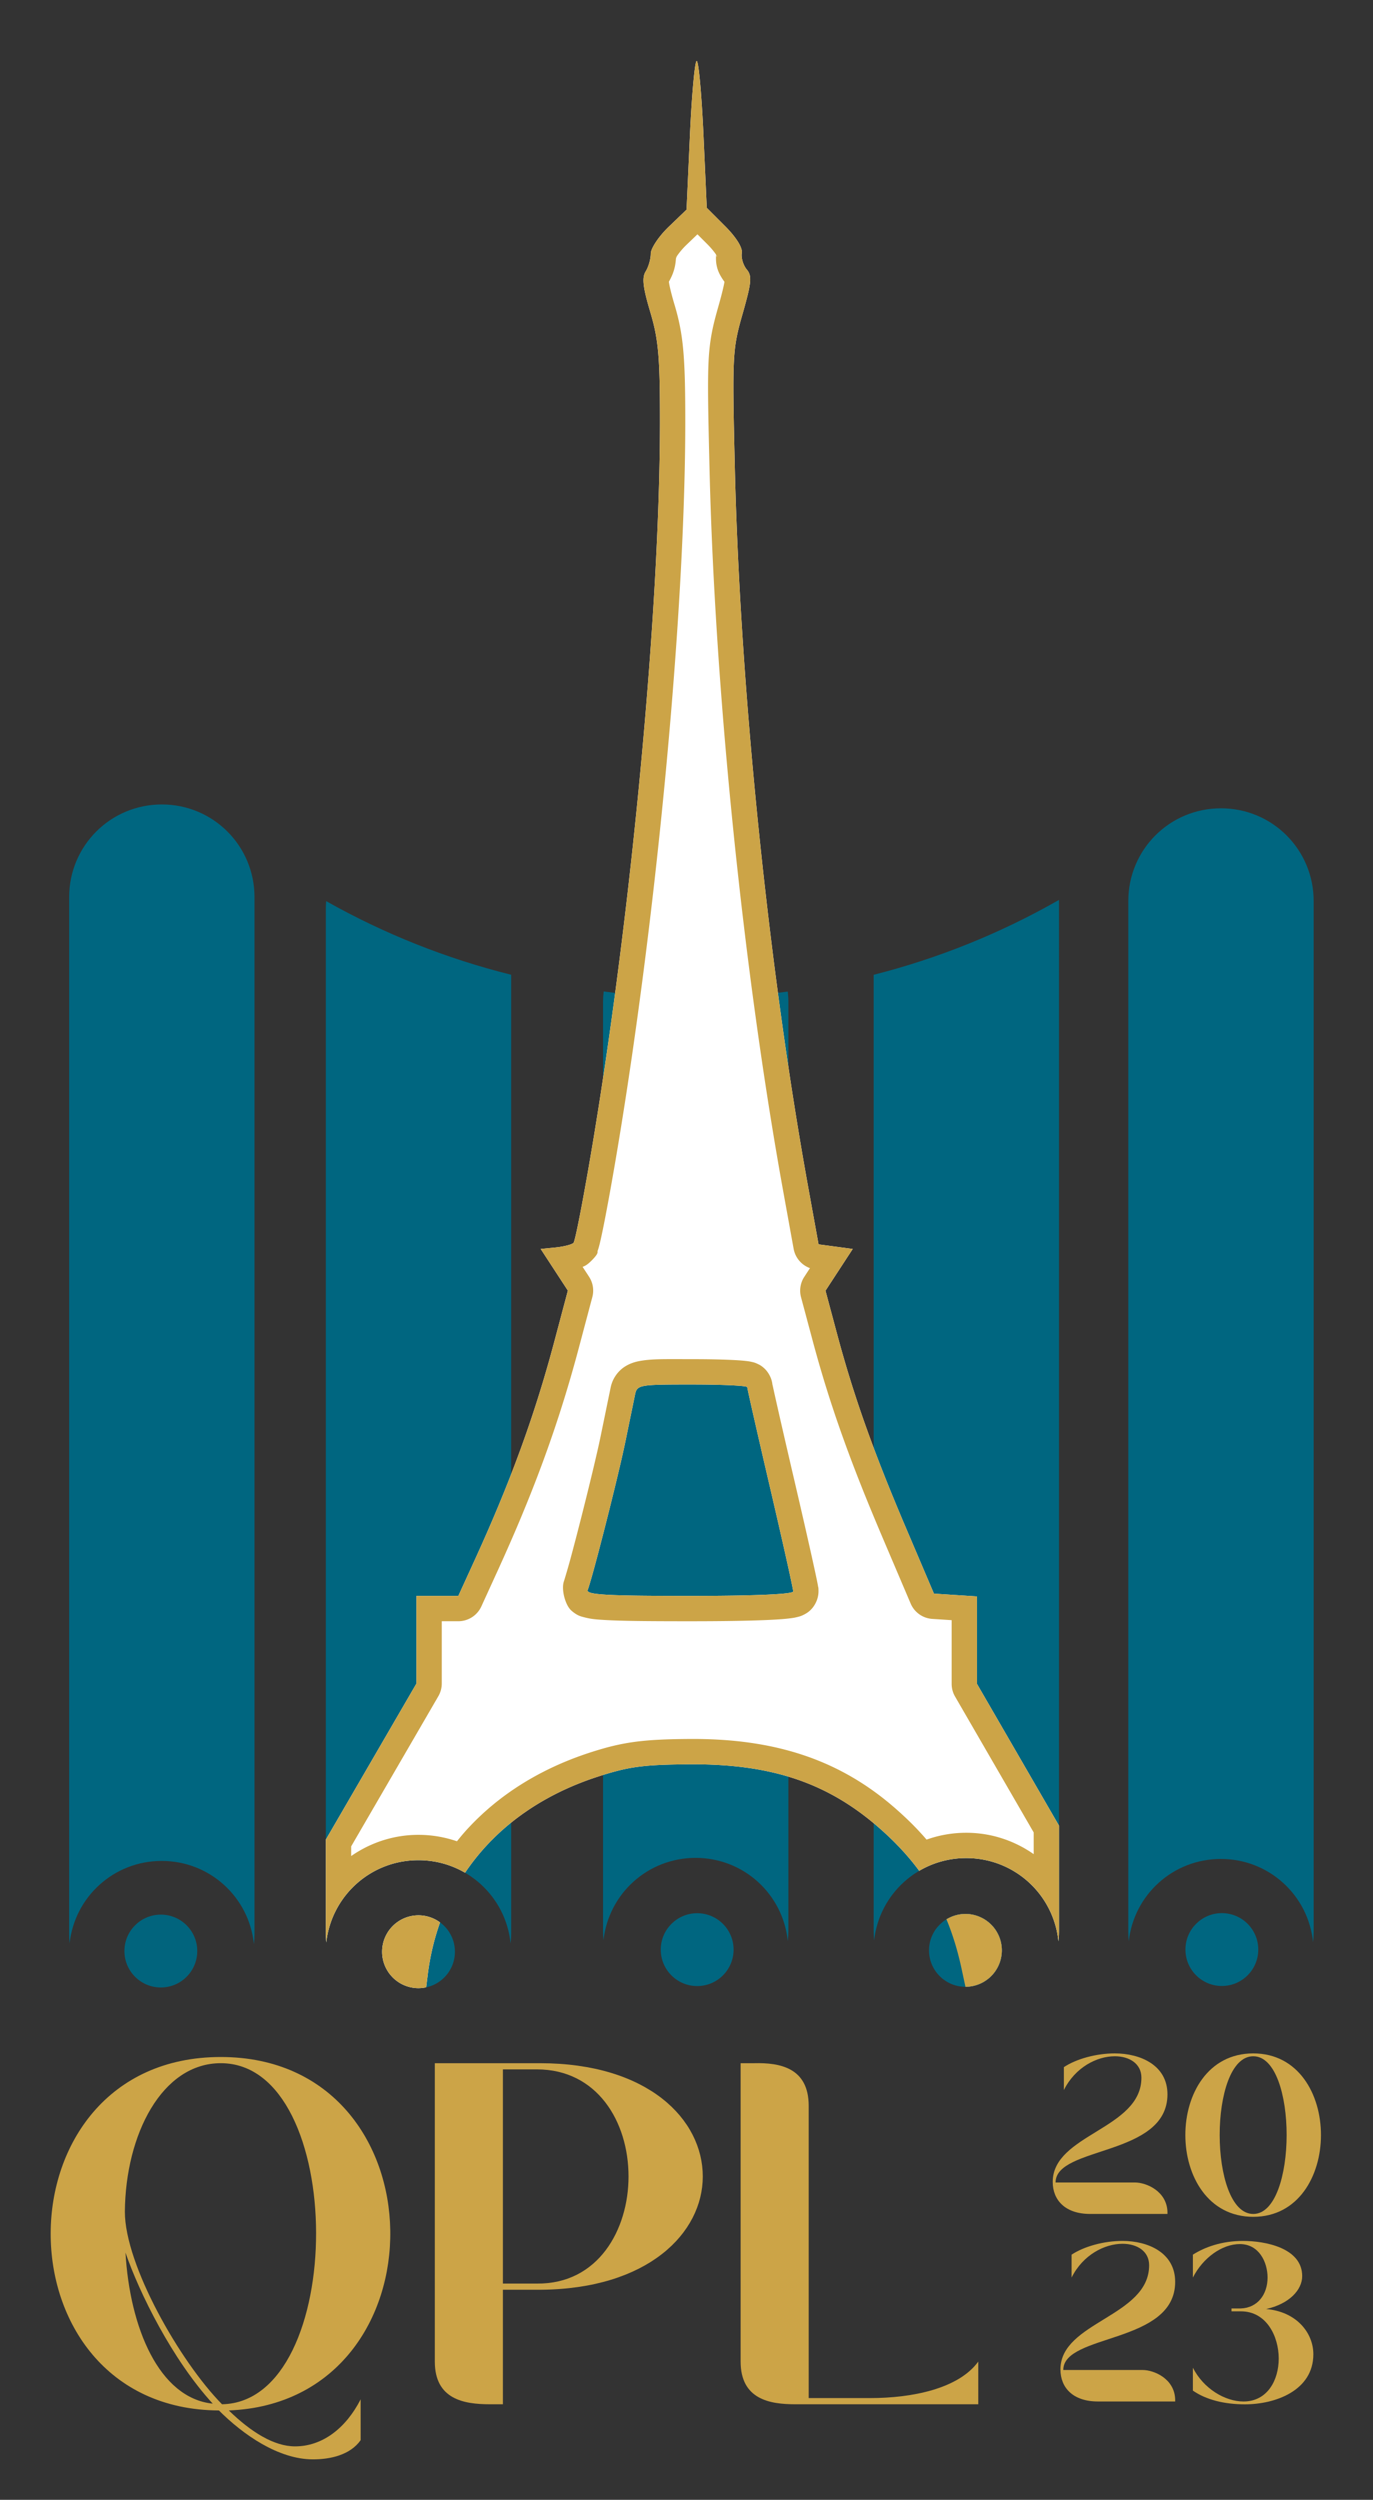 <?xml version="1.0" encoding="UTF-8" standalone="no"?>
<!-- Created with Inkscape (http://www.inkscape.org/) -->

<svg
   xmlns:dc="http://purl.org/dc/elements/1.1/"
   xmlns:cc="http://creativecommons.org/ns#"
   xmlns:rdf="http://www.w3.org/1999/02/22-rdf-syntax-ns#"
   xmlns:svg="http://www.w3.org/2000/svg"
   xmlns="http://www.w3.org/2000/svg"
   xmlns:sodipodi="http://sodipodi.sourceforge.net/DTD/sodipodi-0.dtd"
   xmlns:inkscape="http://www.inkscape.org/namespaces/inkscape"
   width="286.755mm"
   height="521.97mm"
   viewBox="0 0 286.755 521.97"
   version="1.1"
   id="svg1214"
   sodipodi:docname="QPL-logo-final.svg"
   inkscape:version="0.92.3 (2405546, 2018-03-11)">
  <rect x="0" y="0" width="286.755" height="521.97" fill="#333333" stroke="none"/>
  <defs
     id="defs1208" />
  <sodipodi:namedview
     id="base"
     pagecolor="#ffffff"
     bordercolor="#666666"
     borderopacity="1.0"
     inkscape:pageopacity="0.0"
     inkscape:pageshadow="2"
     inkscape:zoom="0.24748737"
     inkscape:cx="796.05777"
     inkscape:cy="599.30775"
     inkscape:document-units="mm"
     inkscape:current-layer="g2082"
     showgrid="false"
     inkscape:window-width="1920"
     inkscape:window-height="1016"
     inkscape:window-x="0"
     inkscape:window-y="27"
     inkscape:window-maximized="1" />
  <g
     inkscape:label="Calque 1"
     inkscape:groupmode="layer"
     id="layer1"
     transform="translate(547.531,232.102)">
    <g
       id="g2082"
       transform="translate(-633.963,41.694)">
      <g
         aria-label="QPL"
         style="font-style:normal;font-variant:normal;font-weight:normal;font-stretch:normal;font-size:129.253px;line-height:1.25;font-family:Bocklin;-inkscape-font-specification:Bocklin;letter-spacing:-18.293px;word-spacing:0px;fill:#cca447;fill-opacity:1;stroke:none;stroke-width:1.929;stroke-miterlimit:4;stroke-dasharray:none;stroke-opacity:1"
         id="text7278-4-0-3-4-32">
        <path
           d="m 161.755,227.191 c -3.102,6.075 -8.014,9.823 -13.701,9.823 -4.395,0 -9.177,-2.973 -13.83,-7.497 45.497,-1.81 44.98,-73.804 -1.68,-73.804 -47.307,0 -47.307,73.545 -0.388,73.804 5.041,5.041 12.408,10.211 19.647,10.211 3.619,0 7.755,-0.905 9.953,-4.007 z m -29.211,-70.185 c 26.497,0 26.497,70.702 0.259,71.219 -8.789,-8.918 -20.293,-29.082 -20.293,-40.198 0.129,-16.157 7.755,-31.021 20.034,-31.021 z m -1.68,71.089 c -11.245,-1.163 -17.32,-15.898 -18.225,-31.538 2.844,8.272 9.694,22.232 18.225,31.538 z"
           style="font-style:normal;font-variant:normal;font-weight:bold;font-stretch:normal;font-family:'Monea Alegante';-inkscape-font-specification:'Monea Alegante Bold';letter-spacing:0px;fill:#cca447;fill-opacity:1;stroke:none;stroke-width:1.929;stroke-miterlimit:4;stroke-dasharray:none;stroke-opacity:1"
           id="path100" />
        <path
           d="m 177.245,219.307 c 0,7.884 6.075,8.918 11.504,8.918 h 2.714 v -23.912 h 7.755 c 22.619,-0.129 33.994,-11.891 33.994,-23.653 0,-11.891 -11.374,-23.653 -33.994,-23.653 h -21.973 z m 14.218,-61.008 h 7.109 c 12.538,0 19.13,10.857 19.13,22.361 0,11.116 -6.333,22.49 -19.13,22.361 h -7.109 z"
           style="font-style:normal;font-variant:normal;font-weight:bold;font-stretch:normal;font-family:'Monea Alegante';-inkscape-font-specification:'Monea Alegante Bold';letter-spacing:0px;fill:#cca447;fill-opacity:1;stroke:none;stroke-width:1.929;stroke-miterlimit:4;stroke-dasharray:none;stroke-opacity:1"
           id="path102" />
        <path
           d="m 241.115,219.307 c 0,7.884 6.075,8.918 11.374,8.918 h 38.259 v -8.918 c -4.136,5.687 -13.83,7.626 -22.619,7.626 h -12.796 v -61.008 c 0,-8.014 -6.075,-9.048 -11.374,-8.918 h -2.844 z"
           style="font-style:normal;font-variant:normal;font-weight:bold;font-stretch:normal;font-family:'Monea Alegante';-inkscape-font-specification:'Monea Alegante Bold';letter-spacing:0px;fill:#cca447;fill-opacity:1;stroke:none;stroke-width:1.929;stroke-miterlimit:4;stroke-dasharray:none;stroke-opacity:1"
           id="path104" />
      </g>
      <g
         id="g7324-8-6-7-3-5"
         transform="matrix(0.191,0,0,0.191,-85.582,-229.035)"
         style="fill:#cca447;fill-opacity:1;stroke:none;stroke-width:7.873;stroke-miterlimit:4;stroke-dasharray:none;stroke-opacity:1">
        <g
           aria-label="20"
           style="font-style:normal;font-variant:normal;font-weight:normal;font-stretch:normal;font-size:312.878px;line-height:1.25;font-family:Bocklin;-inkscape-font-specification:Bocklin;letter-spacing:-33.771px;word-spacing:0px;fill:#cca447;fill-opacity:1;stroke:none;stroke-width:8.863;stroke-miterlimit:4;stroke-dasharray:none;stroke-opacity:1"
           id="text7278-7-6-9-5-0-60">
          <path
             d="m 2054.841,2151.557 c 0,-40.048 122.335,-28.159 122.335,-96.367 0,-31.914 -29.724,-44.742 -57.57,-44.742 -20.337,0 -41.926,5.945 -55.692,15.018 v 25.03 c 12.515,-25.03 36.294,-36.92 55.692,-36.92 15.957,0 29.098,8.135 29.098,23.466 0,56.318 -96.992,61.637 -96.992,113.888 0,20.024 13.767,35.042 40.987,35.042 h 84.477 v -2.19 c -0.626,-22.527 -22.84,-32.227 -35.668,-32.227 z"
             style="font-style:normal;font-variant:normal;font-weight:bold;font-stretch:normal;font-family:'Monea Alegante';-inkscape-font-specification:'Monea Alegante Bold';letter-spacing:0px;fill:#cca447;fill-opacity:1;stroke:none;stroke-width:8.863;stroke-miterlimit:4;stroke-dasharray:none;stroke-opacity:1"
             id="path107" />
          <path
             d="m 2271.006,2189.102 c 98.557,0 98.87,-178.654 0,-178.654 -99.183,0 -98.87,178.654 0,178.654 z m 0,-175.525 c 48.809,0 48.496,172.396 0,172.396 -48.809,0 -49.122,-172.396 0,-172.396 z"
             style="font-style:normal;font-variant:normal;font-weight:bold;font-stretch:normal;font-family:'Monea Alegante';-inkscape-font-specification:'Monea Alegante Bold';letter-spacing:0px;fill:#cca447;fill-opacity:1;stroke:none;stroke-width:8.863;stroke-miterlimit:4;stroke-dasharray:none;stroke-opacity:1"
             id="path109" />
        </g>
        <g
           aria-label="23"
           style="font-style:normal;font-variant:normal;font-weight:normal;font-stretch:normal;font-size:312.878px;line-height:1.25;font-family:Bocklin;-inkscape-font-specification:Bocklin;letter-spacing:13.717px;word-spacing:0px;fill:#cca447;fill-opacity:1;stroke:none;stroke-width:8.863;stroke-miterlimit:4;stroke-dasharray:none;stroke-opacity:1"
           id="text7278-7-1-9-3-5-2-69">
          <path
             d="m 2063.281,2356.56 c 0,-40.048 122.335,-28.159 122.335,-96.367 0,-31.914 -29.723,-44.742 -57.57,-44.742 -20.337,0 -41.926,5.945 -55.692,15.018 v 25.03 c 12.515,-25.03 36.294,-36.92 55.692,-36.92 15.957,0 29.098,8.135 29.098,23.466 0,56.318 -96.992,61.637 -96.992,113.888 0,20.024 13.767,35.042 40.987,35.042 h 84.477 v -2.19 c -0.626,-22.527 -22.84,-32.227 -35.668,-32.227 z"
             style="font-style:normal;font-variant:normal;font-weight:bold;font-stretch:normal;font-family:'Monea Alegante';-inkscape-font-specification:'Monea Alegante Bold';letter-spacing:0px;fill:#cca447;fill-opacity:1;stroke:none;stroke-width:8.863;stroke-miterlimit:4;stroke-dasharray:none;stroke-opacity:1"
             id="path112" />
          <path
             d="m 2257.544,2292.42 c 27.846,0 41.3,27.22 41.3,51.625 0,23.779 -12.515,46.932 -38.484,46.932 -20.337,0 -43.803,-14.08 -55.379,-36.92 v 25.03 c 14.392,10.012 34.417,15.018 56.944,15.018 33.165,0 74.778,-15.018 74.778,-54.754 0,-23.466 -18.46,-46.619 -51.625,-49.435 25.343,-5.632 39.423,-20.963 39.423,-35.981 0,-30.975 -40.674,-38.484 -64.766,-38.484 -23.466,0 -41.926,6.883 -54.754,15.018 v 25.03 c 10.951,-21.589 31.913,-36.607 51.312,-36.607 20.963,0 30.349,19.711 30.349,36.607 0,18.147 -10.638,33.165 -29.411,33.791 h -10.012 v 3.129 z"
             style="font-style:normal;font-variant:normal;font-weight:bold;font-stretch:normal;font-family:'Monea Alegante';-inkscape-font-specification:'Monea Alegante Bold';letter-spacing:0px;fill:#cca447;fill-opacity:1;stroke:none;stroke-width:8.863;stroke-miterlimit:4;stroke-dasharray:none;stroke-opacity:1"
             id="path114" />
        </g>
      </g>
      <path
         style="fill:#006680;fill-opacity:1;stroke:none;stroke-width:0.265px;stroke-linecap:butt;stroke-linejoin:miter;stroke-miterlimit:4;stroke-dasharray:none;stroke-opacity:1"
         d="m 233.506,1.454 c -0.242,0.182 -1.48,1.141 -1.871,1.336 -0.252,0.126 -0.56,0.122 -0.802,0.267 -0.216,0.13 -0.341,0.373 -0.535,0.535 -0.313,0.261 -1.429,1.084 -1.871,1.336 -0.346,0.198 -0.713,0.356 -1.069,0.535 -0.356,0.267 -0.691,0.566 -1.069,0.802 -0.338,0.211 -0.745,0.303 -1.069,0.535 -0.308,0.22 -0.499,0.575 -0.802,0.802 -0.416,0.312 -0.931,0.477 -1.336,0.802 -0.492,0.394 -0.891,0.891 -1.336,1.336 -2.151,2.151 1.019,-1.067 -2.138,2.405 -0.848,0.932 -1.866,1.705 -2.673,2.673 -0.491,0.589 -0.935,1.218 -1.336,1.871 -0.313,0.509 -0.481,1.099 -0.802,1.604 -0.306,0.481 -0.786,0.841 -1.069,1.336 -0.045,0.078 -1.729,3.878 -1.871,4.276 -0.218,0.611 -0.356,1.247 -0.535,1.871 -0.178,0.624 -0.389,1.239 -0.535,1.871 -0.122,0.528 -0.096,1.089 -0.267,1.604 -0.189,0.567 -0.613,1.037 -0.802,1.604 -0.171,0.514 -0.082,1.094 -0.267,1.604 -0.177,0.488 -0.637,0.844 -0.802,1.336 -0.199,0.598 -0.102,1.263 -0.267,1.871 -0.105,0.384 -0.373,0.705 -0.534,1.069 -0.195,0.438 -0.32,0.907 -0.535,1.336 -0.71,1.42 -0.508,0.214 -1.336,1.871 -0.164,0.329 -0.123,0.731 -0.267,1.069 -0.177,0.414 -1.18,1.597 -1.336,1.871 -0.14,0.245 -0.156,0.543 -0.267,0.802 -0.157,0.366 -0.356,0.713 -0.535,1.069 -0.089,0.178 -0.148,0.375 -0.267,0.535 -0.151,0.202 -0.405,0.318 -0.535,0.535 -0.145,0.242 -0.163,0.54 -0.267,0.802 -0.074,0.185 -0.178,0.356 -0.267,0.535 -0.089,0.178 -0.148,0.375 -0.267,0.535 -0.151,0.202 -0.441,0.301 -0.534,0.535 -0.099,0.248 0.099,0.554 0,0.802 -0.094,0.234 -0.405,0.318 -0.535,0.535 -0.145,0.242 -0.163,0.54 -0.267,0.802 -0.074,0.185 -0.178,0.356 -0.267,0.535 -0.178,0.267 -0.408,0.507 -0.535,0.802 -0.051,0.12 -0.499,2.085 -0.534,2.138 -0.178,0.267 -0.624,0.267 -0.802,0.535 -1.866,2.8 0.738,-0.093 -0.535,1.604 -0.151,0.202 -0.383,0.333 -0.535,0.535 -0.215,0.286 -0.747,1.81 -0.802,2.138 -0.044,0.264 0.044,0.538 0,0.802 -0.046,0.278 -0.221,0.524 -0.267,0.802 -0.044,0.264 0,0.535 0,0.802 -0.089,0.267 -0.212,0.526 -0.267,0.802 -0.035,0.175 0,0.356 0,0.535 0,0.535 0,1.069 0,1.604 0,0.299 -0.045,2.269 0,2.405 0.08,0.239 0.377,0.338 0.534,0.535 0.201,0.251 0.307,0.575 0.535,0.802 0.332,0.332 1.416,1.033 1.871,1.336 0.267,0.178 0.535,0.356 0.802,0.535 0.267,0.178 0.501,0.422 0.802,0.535 0.425,0.16 0.893,0.169 1.336,0.267 0.359,0.08 0.711,0.188 1.069,0.267 0.443,0.099 0.901,0.137 1.336,0.267 0.459,0.138 0.866,0.44 1.336,0.535 0.437,0.087 0.891,0 1.336,0 0.713,0 1.427,-0.044 2.138,0 0.717,0.045 1.421,0.22 2.138,0.267 0.622,0.042 1.249,-0.042 1.871,0 0.717,0.048 1.425,0.178 2.138,0.267 0.802,0 1.605,-0.047 2.405,0 0.717,0.042 1.421,0.227 2.138,0.267 0.889,0.049 1.782,0 2.673,0 0.802,0 1.604,0 2.405,0 3.831,0 7.662,0 11.493,0 3.014,0 -0.676,-0.097 3.742,0.535 0.441,0.063 0.891,0 1.336,0 0.356,0 0.713,0 1.069,0 0.445,0 0.894,-0.055 1.336,0 0.28,0.035 0.524,0.221 0.802,0.267 0.264,0.044 0.534,0 0.802,0 1.411,0 0.727,0 2.138,0 0.802,0 1.604,0 2.406,0 0.356,0 0.716,0.05 1.069,0 0.279,-0.04 0.524,-0.221 0.802,-0.267 0.264,-0.044 0.54,0.052 0.802,0 0.195,-0.039 0.35,-0.193 0.535,-0.267 0.262,-0.105 0.535,-0.178 0.802,-0.267 0.267,-0.089 0.524,-0.221 0.802,-0.267 0.264,-0.044 0.538,0.044 0.802,0 0.278,-0.046 0.535,-0.178 0.802,-0.267 0.267,-0.089 0.54,-0.163 0.802,-0.267 0.185,-0.074 0.346,-0.204 0.535,-0.267 2.271,-0.757 0.016,0.042 1.871,-0.267 0.659,-0.11 1.283,-0.508 1.871,-0.802 0.178,-0.089 0.369,-0.157 0.534,-0.267 0.614,-0.409 -0.115,-0.153 0.534,-0.802 0.141,-0.141 0.394,-0.126 0.535,-0.267 0.141,-0.141 0.148,-0.375 0.267,-0.535 0.151,-0.202 0.383,-0.333 0.535,-0.535 0.12,-0.159 0.165,-0.364 0.267,-0.535 0.331,-0.551 0.739,-1.053 1.069,-1.604 0.379,-0.632 0.441,-1.149 0.802,-1.871 0.144,-0.287 0.391,-0.514 0.535,-0.802 0.192,-0.383 0.449,-1.528 0.534,-1.871 0.089,-0.356 0.222,-0.705 0.267,-1.069 0.044,-0.354 -0.05,-0.716 0,-1.069 0.04,-0.279 0.227,-0.523 0.267,-0.802 0.05,-0.353 0,-0.713 0,-1.069 0,-0.624 0,-1.247 0,-1.871 0,-0.891 0,-1.782 0,-2.673 0,-0.267 0.038,-0.537 0,-0.802 -0.052,-0.364 -0.215,-0.705 -0.267,-1.069 -0.038,-0.265 0.044,-0.538 0,-0.802 -0.046,-0.278 -0.178,-0.535 -0.267,-0.802 -0.178,-0.535 -0.356,-1.069 -0.534,-1.604 -0.178,-0.534 -0.356,-1.069 -0.535,-1.604 -0.089,-0.267 -0.156,-0.543 -0.267,-0.802 -0.692,-1.615 -0.302,-0.529 -1.069,-1.871 -2.225,-3.893 0.697,1.128 -0.802,-1.871 -0.144,-0.287 -0.408,-0.507 -0.535,-0.802 -0.145,-0.338 -0.122,-0.731 -0.267,-1.069 -0.253,-0.59 -0.782,-1.029 -1.069,-1.604 -0.323,-0.646 -0.278,-1.186 -0.534,-1.871 -1.665,-4.439 0.482,1.748 -1.069,-1.871 -0.145,-0.338 -0.151,-0.721 -0.267,-1.069 -0.063,-0.189 -0.178,-0.356 -0.267,-0.535 -0.178,-0.356 -0.378,-0.703 -0.534,-1.069 -0.222,-0.518 -0.356,-1.069 -0.535,-1.604 -0.178,-0.535 -0.325,-1.08 -0.534,-1.604 -0.074,-0.185 -0.204,-0.346 -0.267,-0.535 -0.116,-0.349 -0.166,-0.716 -0.267,-1.069 -0.231,-0.809 -0.536,-1.607 -0.802,-2.405 -0.178,-0.535 -0.313,-1.086 -0.535,-1.604 -0.157,-0.366 -0.378,-0.703 -0.534,-1.069 -0.222,-0.518 -0.283,-1.1 -0.535,-1.604 -0.144,-0.287 -0.391,-0.514 -0.535,-0.802 -0.126,-0.252 -0.122,-0.56 -0.267,-0.802 -0.13,-0.216 -0.405,-0.318 -0.535,-0.535 -0.145,-0.242 -0.141,-0.55 -0.267,-0.802 -0.628,-1.255 -0.402,-0.336 -0.802,-1.336 -0.217,-0.543 -0.221,-0.866 -0.535,-1.336 -0.07,-0.105 -0.197,-0.162 -0.267,-0.267 -0.11,-0.166 -0.148,-0.375 -0.267,-0.535 -0.151,-0.202 -0.383,-0.333 -0.535,-0.535 -0.31,-0.413 -0.505,-1.159 -0.802,-1.604 -0.07,-0.105 -0.178,-0.178 -0.267,-0.267 -0.178,-0.267 -0.369,-0.526 -0.534,-0.802 -0.102,-0.171 -0.157,-0.369 -0.267,-0.535 -0.07,-0.105 -0.197,-0.162 -0.267,-0.267 -0.111,-0.166 -0.157,-0.369 -0.267,-0.535 -0.14,-0.21 -0.395,-0.325 -0.535,-0.535 -0.11,-0.166 -0.126,-0.394 -0.267,-0.535 -0.141,-0.141 -0.369,-0.157 -0.535,-0.267 -0.105,-0.07 -0.162,-0.197 -0.267,-0.267 -0.166,-0.111 -0.375,-0.148 -0.535,-0.267 -0.403,-0.302 -0.666,-0.767 -1.069,-1.069 -0.159,-0.12 -0.375,-0.148 -0.534,-0.267 -0.302,-0.227 -0.487,-0.592 -0.802,-0.802 -0.166,-0.111 -0.369,-0.157 -0.535,-0.267 -0.105,-0.07 -0.162,-0.197 -0.267,-0.267 -0.166,-0.111 -0.369,-0.157 -0.535,-0.267 -0.105,-0.07 -0.162,-0.197 -0.267,-0.267 -0.166,-0.111 -0.369,-0.157 -0.535,-0.267 -0.105,-0.07 -0.162,-0.197 -0.267,-0.267 -0.166,-0.111 -0.356,-0.178 -0.535,-0.267 -0.178,-0.089 -0.346,-0.204 -0.535,-0.267 -0.169,-0.056 -0.375,0.08 -0.535,0 -0.225,-0.113 -0.295,-0.455 -0.535,-0.535 -0.254,-0.085 -0.535,0 -0.802,0 -0.445,0 -0.891,0 -1.336,0 -0.624,0 -1.247,0 -1.871,0 -0.089,0 -0.204,0.063 -0.267,0 -0.063,-0.063 0.063,-0.204 0,-0.267 -0.065,-0.065 -0.92,0.06 -1.069,0 -0.37,-0.148 -0.713,-0.356 -1.069,-0.535 z"
         id="path92302-2-4-2-9-96"
         inkscape:connector-curvature="0" />
      <path
         style="opacity:1;fill:#006680;fill-opacity:1;stroke:none;stroke-width:1.764;stroke-linecap:round;stroke-linejoin:round;stroke-miterlimit:4;stroke-dasharray:none;stroke-opacity:1"
         d="m 120.23,-105.823 c -10.723,0 -19.356,8.633 -19.356,19.357 V 129.979 c 0,0.666 0.033,1.324 0.098,1.972 1.076,-9.69 9.246,-17.179 19.232,-17.179 10.057,0 18.276,7.594 19.258,17.384 0.079,-0.715 0.124,-1.441 0.124,-2.178 V -86.467 c 0,-10.723 -8.633,-19.357 -19.357,-19.357 z"
         id="rect5741-3-3-9-3-8"
         inkscape:connector-curvature="0"
         sodipodi:nodetypes="ssscscsss" />
      <path
         style="opacity:1;fill:#006680;fill-opacity:1;stroke:none;stroke-width:1.764;stroke-linejoin:round;stroke-miterlimit:4;stroke-dasharray:none;stroke-opacity:1"
         d="m 154.552,-85.638 c -0.043,0.526 -0.07,1.057 -0.07,1.594 V 129.828 c 0,0.666 0.033,1.324 0.098,1.973 1.076,-9.69 9.246,-17.179 19.232,-17.179 10.057,0 18.276,7.594 19.258,17.384 0.079,-0.715 0.124,-1.441 0.124,-2.178 V -70.261 c -13.513,-3.367 -26.51,-8.539 -38.642,-15.377 z"
         id="rect5741-5-4-7-1-0-5"
         inkscape:connector-curvature="0"
         sodipodi:nodetypes="csscscscc" />
      <path
         style="opacity:1;fill:#006680;fill-opacity:1;stroke:none;stroke-width:1.764;stroke-linejoin:round;stroke-miterlimit:4;stroke-dasharray:none;stroke-opacity:1"
         d="m 212.511,-66.779 c -0.085,0.739 -0.133,1.49 -0.133,2.252 V 129.341 c 0,0.666 0.033,1.324 0.098,1.972 1.076,-9.69 9.246,-17.179 19.232,-17.179 10.057,0 18.276,7.594 19.258,17.384 0.079,-0.715 0.124,-1.441 0.124,-2.178 V -64.527 c 0,-0.753 -0.047,-1.495 -0.13,-2.226 -6.286,0.839 -12.618,1.292 -18.959,1.357 -6.519,-0.051 -13.029,-0.513 -19.49,-1.383 z"
         id="rect5741-9-6-1-2-2-9"
         inkscape:connector-curvature="0"
         sodipodi:nodetypes="csscscssccc" />
      <path
         style="opacity:1;fill:#006680;fill-opacity:1;stroke:none;stroke-width:1.764;stroke-linejoin:round;stroke-miterlimit:4;stroke-dasharray:none;stroke-opacity:1"
         d="m 307.599,-85.889 c -12.137,6.932 -25.155,12.192 -38.701,15.635 V 129.387 c 0,0.666 0.034,1.324 0.099,1.972 1.076,-9.69 9.246,-17.179 19.232,-17.179 10.057,0 18.275,7.594 19.257,17.384 0.079,-0.715 0.124,-1.441 0.124,-2.178 V -85.436 c 0,-0.152 -0.01,-0.302 -0.011,-0.454 z"
         id="rect5741-2-6-3-7-7-8"
         inkscape:connector-curvature="0"
         sodipodi:nodetypes="ccscscssc" />
      <path
         style="opacity:1;fill:#006680;fill-opacity:1;stroke:none;stroke-width:1.764;stroke-linejoin:round;stroke-miterlimit:4;stroke-dasharray:none;stroke-opacity:1"
         d="m 341.437,-105.02 c -10.723,0 -19.356,8.633 -19.356,19.357 V 129.565 c 0,0.666 0.033,1.324 0.098,1.972 1.076,-9.69 9.246,-17.179 19.232,-17.179 10.057,0 18.276,7.594 19.258,17.384 0.079,-0.715 0.124,-1.441 0.124,-2.178 V -85.663 c 0,-10.723 -8.633,-19.357 -19.357,-19.357 z"
         id="rect5741-28-3-9-0-9-70"
         inkscape:connector-curvature="0"
         sodipodi:nodetypes="ssscscsss" />
      <circle
         style="opacity:0.97;fill:#006680;fill-opacity:1;stroke:none;stroke-width:1.764;stroke-linejoin:round;stroke-miterlimit:4;stroke-dasharray:none;stroke-opacity:1"
         id="path7332-2-6-9-9-7"
         cx="120.024"
         cy="133.589"
         r="7.606" />
      <circle
         style="opacity:1;fill:#006680;fill-opacity:1;stroke:none;stroke-width:1.764;stroke-miterlimit:4;stroke-dasharray:none;stroke-opacity:1"
         id="path7332-3-1-4-3-5-8"
         cx="173.838"
         cy="133.733"
         r="7.606" />
      <circle
         style="opacity:1;fill:#006680;fill-opacity:1;stroke:none;stroke-width:1.764;stroke-linejoin:round;stroke-miterlimit:4;stroke-dasharray:none;stroke-opacity:1"
         id="path7332-5-7-2-6-2-5"
         cx="232.039"
         cy="133.295"
         r="7.606" />
      <path
         inkscape:connector-curvature="0"
         id="path92084-3-9-2-3-8"
         d="m 231.94,-261.074 v 0 c -0.393,0 -1.031,6.987 -1.418,15.526 l -0.704,15.526 -3.737,3.591 c -2.056,1.975 -3.737,4.495 -3.737,5.599 0,1.104 -0.478,2.772 -1.062,3.707 -0.813,1.301 -0.587,3.292 0.96,8.487 1.703,5.719 2.022,9.305 2.022,22.794 0,38.859 -5.851,101.674 -14.042,150.758 -1.85,11.083 -3.657,20.445 -4.017,20.803 -0.36,0.358 -2.049,0.79 -3.755,0.96 l -3.101,0.308 2.84,4.351 2.839,4.351 -2.796,10.523 c -2.546,9.583 -5.43,18.487 -9.038,27.78 -2.6e-4,0 0,0.003 0,0.003 -0.181,0.467 -0.367,0.937 -0.552,1.407 -0.152,0.385 -0.304,0.77 -0.458,1.156 -0.172,0.43 -0.345,0.861 -0.52,1.293 -0.182,0.448 -0.366,0.899 -0.551,1.35 -0.166,0.405 -0.332,0.809 -0.501,1.216 -0.327,0.786 -0.657,1.576 -0.995,2.371 -0.006,0.013 -0.011,0.025 -0.016,0.038 -0.106,0.25 -0.216,0.503 -0.323,0.753 -0.281,0.656 -0.564,1.313 -0.852,1.976 -0.132,0.303 -0.266,0.608 -0.399,0.913 -0.269,0.613 -0.541,1.231 -0.818,1.851 -0.143,0.321 -0.285,0.641 -0.43,0.964 -0.403,0.899 -0.811,1.802 -1.229,2.717 l -3.399,7.437 h -4.373 -2.683 -1.69 v 9.146 9.146 l -17.395,29.958 c -0.569,0.98 -0.966,1.66 -1.527,2.626 v 19.516 c 0,0.666 0.033,1.324 0.098,1.972 1.076,-9.69 9.246,-17.179 19.232,-17.179 3.562,0 6.891,0.956 9.752,2.622 1.277,-1.902 2.694,-3.706 4.246,-5.408 0.132,-0.145 0.265,-0.288 0.398,-0.431 0.061,-0.065 0.121,-0.13 0.182,-0.194 0.137,-0.145 0.276,-0.29 0.415,-0.434 0.052,-0.054 0.105,-0.108 0.158,-0.162 0.152,-0.155 0.304,-0.309 0.458,-0.462 0.042,-0.042 0.084,-0.084 0.126,-0.125 0.164,-0.161 0.329,-0.322 0.495,-0.481 0.03,-0.029 0.06,-0.057 0.09,-0.086 0.177,-0.169 0.356,-0.338 0.536,-0.504 0.02,-0.019 0.041,-0.037 0.061,-0.056 0.189,-0.175 0.38,-0.348 0.573,-0.52 0.01,-0.009 0.02,-0.018 0.03,-0.027 0.201,-0.179 0.404,-0.357 0.608,-0.533 0,0 0.003,-0.003 0.003,-0.003 5.313,-4.58 11.795,-8.181 19.289,-10.62 6.527,-2.124 9.572,-2.534 19.268,-2.597 16.344,-0.105 27.887,3.531 38.397,12.295 0,0 0.003,0.003 0.003,0.003 0.261,0.218 0.522,0.439 0.781,0.663 0.086,0.074 0.171,0.148 0.256,0.222 0.219,0.19 0.437,0.383 0.655,0.578 0.138,0.123 0.276,0.249 0.413,0.374 0.176,0.16 0.352,0.319 0.527,0.482 0.322,0.3 0.644,0.603 0.965,0.913 0.241,0.232 0.477,0.466 0.711,0.7 0.124,0.124 0.246,0.248 0.368,0.373 1.783,1.813 3.39,3.685 4.83,5.641 2.876,-1.691 6.229,-2.663 9.82,-2.663 10.057,0 18.275,7.594 19.257,17.384 0.079,-0.715 0.125,-1.441 0.125,-2.178 V 107.4 L 290.477,77.798 v -9.129 -9.128 l -2.015,-0.131 c -3e-5,-1.6e-4 0,0 0,0 l -2.478,-0.161 -4.494,-0.292 -5.927,-13.914 c -5e-5,-1.6e-4 8e-5,0 0,0 -0.017,-0.039 -0.032,-0.076 -0.049,-0.115 -0.555,-1.304 -1.087,-2.571 -1.607,-3.82 -0.124,-0.297 -0.247,-0.592 -0.368,-0.886 -0.528,-1.276 -1.045,-2.532 -1.539,-3.758 -0.022,-0.054 -0.042,-0.106 -0.064,-0.16 -0.494,-1.226 -0.969,-2.426 -1.431,-3.609 -0.099,-0.252 -0.198,-0.506 -0.295,-0.756 -0.153,-0.394 -0.305,-0.787 -0.454,-1.177 -0.159,-0.413 -0.314,-0.823 -0.469,-1.231 -0.128,-0.338 -0.258,-0.679 -0.384,-1.014 -0.003,-0.004 -0.003,-0.009 -0.005,-0.013 -3.115,-8.308 -5.508,-15.802 -7.654,-23.819 l -2.403,-8.979 2.845,-4.359 2.845,-4.359 -3.569,-0.48 -3.569,-0.48 -2.173,-11.995 c -8.269,-45.646 -14.198,-103.701 -15.307,-149.887 -0.57,-23.751 -0.511,-24.942 1.605,-32.373 1.889,-6.636 2.011,-7.939 0.868,-9.316 -0.731,-0.881 -1.191,-2.419 -1.021,-3.418 0.188,-1.112 -1.172,-3.297 -3.506,-5.631 l -3.814,-3.814 -0.695,-15.333 c -0.382,-8.434 -1.016,-15.333 -1.408,-15.333 z M 230.998,15.294 c 6.323,0 11.497,0.25 11.497,0.556 0,0.305 2.159,9.814 4.798,21.13 2.639,11.316 4.798,20.998 4.798,21.516 0,0.587 -8.157,0.941 -21.694,0.941 -17.341,0 -21.598,-0.249 -21.218,-1.241 1.039,-2.708 6.368,-23.677 7.854,-30.907 0.868,-4.222 1.779,-8.648 2.023,-9.836 0.431,-2.094 0.79,-2.16 11.941,-2.16 z m 57.068,110.549 a 7.606,7.606 0 0 0 -3.963,1.122 c 1.311,3.165 2.349,6.563 3.143,10.261 l 0.823,3.828 a 7.606,7.606 0 0 0 7.602,-7.606 7.606,7.606 0 0 0 -7.606,-7.606 z m -114.228,0.284 a 7.606,7.606 0 0 0 -7.606,7.606 7.606,7.606 0 0 0 7.606,7.606 7.606,7.606 0 0 0 1.604,-0.181 l 0.329,-2.633 c 0.478,-3.826 1.344,-7.47 2.573,-10.909 a 7.606,7.606 0 0 0 -4.506,-1.489 z"
         style="fill:#ffffff;fill-opacity:1;stroke:none;stroke-width:0.96;stroke-miterlimit:4;stroke-dasharray:none;stroke-opacity:1" />
      <circle
         style="opacity:1;fill:#006680;fill-opacity:1;stroke:none;stroke-width:1.764;stroke-miterlimit:4;stroke-dasharray:none;stroke-opacity:1"
         id="path7332-9-6-0-0-0-8"
         cx="288.066"
         cy="133.449"
         r="7.606" />
      <circle
         style="opacity:1;fill:#006680;fill-opacity:1;stroke:none;stroke-width:1.764;stroke-linejoin:round;stroke-miterlimit:4;stroke-dasharray:none;stroke-opacity:1"
         id="path7332-4-3-2-6-8-7"
         cx="341.62"
         cy="133.278"
         r="7.606" />
      <path
         inkscape:connector-curvature="0"
         id="path92084-3-9-2-3-8-5"
         d="m 231.94,-261.074 c -0.393,0 -1.031,6.987 -1.418,15.526 l -0.704,15.526 -3.737,3.591 c -2.056,1.975 -3.737,4.495 -3.737,5.599 0,1.104 -0.478,2.772 -1.062,3.707 -0.813,1.301 -0.587,3.292 0.96,8.487 1.703,5.719 2.022,9.305 2.022,22.794 0,38.859 -5.851,101.674 -14.042,150.758 -1.85,11.083 -3.657,20.445 -4.017,20.803 -0.36,0.358 -2.049,0.79 -3.755,0.96 l -3.101,0.308 2.84,4.351 2.839,4.351 -2.796,10.523 c -2.546,9.583 -5.43,18.487 -9.038,27.78 v 0.003 c -0.181,0.467 -0.367,0.937 -0.552,1.407 -0.152,0.385 -0.304,0.77 -0.458,1.156 -0.172,0.43 -0.345,0.861 -0.52,1.293 -0.182,0.448 -0.366,0.899 -0.551,1.35 -0.166,0.405 -0.332,0.809 -0.501,1.216 -0.327,0.786 -0.657,1.576 -0.995,2.371 -0.006,0.013 -0.011,0.025 -0.016,0.038 -0.106,0.25 -0.216,0.503 -0.323,0.753 -0.281,0.656 -0.564,1.313 -0.852,1.976 -0.132,0.303 -0.266,0.608 -0.399,0.913 -0.269,0.613 -0.541,1.231 -0.818,1.851 -0.143,0.321 -0.285,0.641 -0.43,0.964 -0.403,0.899 -0.811,1.802 -1.229,2.717 l -3.399,7.437 h -4.373 -2.683 -1.69 v 9.146 9.146 l -17.395,29.958 c -0.569,0.98 -0.966,1.66 -1.527,2.626 v 19.516 c 0,0.666 0.033,1.324 0.098,1.972 1.076,-9.69 9.246,-17.179 19.232,-17.179 3.562,0 6.891,0.956 9.752,2.622 1.277,-1.902 2.694,-3.706 4.246,-5.408 0.132,-0.145 0.265,-0.288 0.398,-0.431 0.061,-0.065 0.121,-0.13 0.182,-0.194 0.137,-0.145 0.276,-0.29 0.415,-0.434 0.053,-0.054 0.105,-0.108 0.158,-0.162 0.152,-0.155 0.304,-0.309 0.458,-0.462 0.042,-0.042 0.084,-0.083 0.126,-0.125 0.164,-0.161 0.329,-0.322 0.495,-0.481 0.03,-0.029 0.06,-0.057 0.09,-0.086 0.177,-0.169 0.356,-0.338 0.536,-0.504 0.02,-0.019 0.041,-0.037 0.061,-0.056 0.189,-0.175 0.38,-0.348 0.573,-0.52 0.01,-0.009 0.02,-0.018 0.03,-0.027 0.201,-0.179 0.404,-0.357 0.608,-0.533 l 0.003,-0.003 c 5.313,-4.58 11.795,-8.181 19.289,-10.619 6.527,-2.124 9.572,-2.534 19.268,-2.597 16.344,-0.105 27.887,3.531 38.397,12.295 0,0 0.003,0.003 0.004,0.003 0.261,0.218 0.522,0.439 0.781,0.663 0.086,0.074 0.171,0.148 0.256,0.222 0.219,0.19 0.437,0.383 0.655,0.578 0.138,0.123 0.276,0.249 0.413,0.374 0.176,0.16 0.352,0.319 0.527,0.482 0.322,0.3 0.644,0.603 0.965,0.913 0.241,0.232 0.477,0.466 0.711,0.7 0.124,0.124 0.246,0.248 0.368,0.373 1.783,1.813 3.39,3.685 4.83,5.641 2.876,-1.691 6.229,-2.663 9.82,-2.663 10.057,0 18.275,7.594 19.257,17.384 0.079,-0.715 0.125,-1.441 0.125,-2.178 V 107.4 L 290.478,77.798 v -9.129 -9.128 l -2.015,-0.131 -2.478,-0.161 -4.494,-0.292 -5.927,-13.914 c -0.017,-0.039 -0.032,-0.076 -0.049,-0.115 -0.555,-1.304 -1.087,-2.571 -1.607,-3.82 -0.124,-0.297 -0.247,-0.592 -0.368,-0.886 -0.528,-1.276 -1.045,-2.532 -1.539,-3.758 -0.022,-0.054 -0.042,-0.106 -0.064,-0.16 -0.494,-1.226 -0.969,-2.426 -1.431,-3.609 -0.099,-0.252 -0.198,-0.506 -0.295,-0.756 -0.153,-0.394 -0.305,-0.787 -0.454,-1.177 -0.159,-0.413 -0.314,-0.823 -0.469,-1.231 -0.128,-0.338 -0.258,-0.679 -0.384,-1.014 -0.003,-0.004 -0.004,-0.009 -0.005,-0.013 -3.115,-8.308 -5.508,-15.802 -7.654,-23.819 l -2.403,-8.979 2.845,-4.359 2.845,-4.359 -3.569,-0.48 -3.569,-0.48 -2.173,-11.995 c -8.269,-45.646 -14.198,-103.701 -15.307,-149.887 -0.57,-23.751 -0.511,-24.942 1.605,-32.373 1.889,-6.636 2.011,-7.939 0.868,-9.316 -0.731,-0.881 -1.191,-2.419 -1.021,-3.418 0.188,-1.112 -1.172,-3.297 -3.506,-5.631 l -3.814,-3.814 -0.695,-15.333 c -0.382,-8.433 -1.016,-15.333 -1.409,-15.333 z m 0.156,36.201 2.021,2.021 c 0.9,0.9 1.549,1.727 1.876,2.23 -0.184,2.337 0.461,3.933 1.748,5.668 -0.115,0.718 -0.486,2.375 -1.312,5.275 -1.075,3.775 -1.779,6.692 -2.006,11.254 -0.226,4.561 -0.085,10.813 0.2,22.695 1.117,46.532 7.06,104.72 15.39,150.703 l 2.173,11.995 c 0.339,1.853 1.637,3.387 3.41,4.027 l -1.185,1.816 c -0.821,1.259 -1.069,2.808 -0.68,4.26 l 2.403,8.979 c 2.167,8.099 4.603,15.725 7.732,24.09 -0.07,-0.193 -0.027,-0.052 0.085,0.235 0.133,0.356 0.265,0.7 0.389,1.028 0.155,0.409 0.313,0.826 0.476,1.252 0.153,0.398 0.307,0.797 0.461,1.195 v 0.003 c 0.102,0.262 0.203,0.518 0.3,0.767 0.468,1.198 0.95,2.415 1.451,3.66 0.005,0.013 0.025,0.065 0.063,0.159 l 0.003,0.003 c 0.503,1.248 1.025,2.519 1.558,3.804 0.124,0.301 0.249,0.6 0.373,0.896 0.524,1.258 1.061,2.538 1.623,3.858 0.006,0.015 0.023,0.055 0.049,0.116 0.003,0.003 0.003,0.003 0.003,0.006 v 0.003 l 5.924,13.906 c 0.783,1.837 2.532,3.077 4.524,3.207 l 4.039,0.263 v 4.17 9.129 c 6e-5,0.931 0.246,1.845 0.712,2.65 l 16.422,28.372 v 4.533 c -4.003,-2.801 -8.855,-4.465 -14.09,-4.465 -2.896,0 -5.688,0.508 -8.281,1.429 -0.831,-0.96 -1.691,-1.904 -2.596,-2.825 -0.123,-0.126 -0.256,-0.26 -0.399,-0.404 l -0.003,-0.003 c -0.244,-0.244 -0.502,-0.499 -0.775,-0.763 -0.354,-0.341 -0.7,-0.667 -1.037,-0.981 l -0.003,-0.003 c -0.204,-0.19 -0.393,-0.361 -0.565,-0.517 l -0.004,-0.004 c -0.139,-0.127 -0.287,-0.26 -0.442,-0.4 l -0.004,-0.004 c -0.232,-0.207 -0.466,-0.415 -0.704,-0.622 l -0.003,-0.003 c -0.091,-0.08 -0.183,-0.159 -0.276,-0.24 l -0.003,-0.003 c -0.275,-0.237 -0.557,-0.477 -0.845,-0.717 l -0.003,-0.003 c -11.421,-9.523 -24.675,-13.633 -41.82,-13.522 -9.838,0.064 -14.073,0.645 -20.87,2.856 -8.098,2.635 -15.221,6.569 -21.107,11.644 l -0.003,0.003 c -0.227,0.196 -0.452,0.393 -0.674,0.591 -0.003,0.003 -0.039,0.034 -0.02,0.018 -0.005,0.004 -0.008,0.008 -0.013,0.012 -0.22,0.197 -0.432,0.39 -0.636,0.578 0.022,-0.02 -0.005,0.003 -0.081,0.074 -0.202,0.187 -0.396,0.37 -0.581,0.547 -0.023,0.022 -0.057,0.054 -0.1,0.096 -0.181,0.173 -0.364,0.351 -0.549,0.533 -0.051,0.05 -0.098,0.097 -0.14,0.139 -0.171,0.17 -0.341,0.341 -0.508,0.513 -0.055,0.057 -0.114,0.117 -0.175,0.18 -0.156,0.161 -0.309,0.321 -0.461,0.482 h -0.003 c -0.07,0.074 -0.138,0.147 -0.203,0.217 -0.143,0.153 -0.291,0.312 -0.442,0.479 -0.708,0.777 -1.376,1.587 -2.035,2.404 -2.528,-0.87 -5.242,-1.345 -8.052,-1.345 -5.212,0 -10.046,1.649 -14.038,4.429 v -2.021 c 0.256,-0.439 0.508,-0.873 0.811,-1.396 l 17.395,-29.958 c 0.468,-0.807 0.715,-1.724 0.715,-2.657 v -9.146 -3.854 h 3.454 c 2.071,0 3.952,-1.208 4.813,-3.092 l 3.399,-7.437 c 0.425,-0.93 0.838,-1.845 1.244,-2.752 0.149,-0.333 0.294,-0.657 0.436,-0.977 0.28,-0.63 0.557,-1.257 0.829,-1.877 0.132,-0.302 0.268,-0.611 0.405,-0.926 0.294,-0.676 0.582,-1.343 0.866,-2.006 0.101,-0.235 0.212,-0.492 0.328,-0.765 0.004,-0.011 0.009,-0.021 0.013,-0.032 -0.009,0.021 0.004,-0.009 0,-0.003 0,0 0,-0.003 0.003,-0.003 v -0.003 c 0.345,-0.811 0.681,-1.614 1.011,-2.41 0.176,-0.424 0.344,-0.835 0.509,-1.237 0.187,-0.455 0.374,-0.913 0.561,-1.373 0.178,-0.441 0.355,-0.88 0.529,-1.317 0.16,-0.4 0.314,-0.791 0.466,-1.177 0.184,-0.465 0.373,-0.944 0.563,-1.432 0.003,-0.008 0.005,-0.016 0.008,-0.024 3.672,-9.462 6.621,-18.567 9.211,-28.315 l 2.796,-10.523 c 0.385,-1.45 0.137,-2.994 -0.683,-4.25 l -1.347,-2.065 c 0.44,-0.161 0.943,-0.383 1.826,-1.262 l 0.003,-0.003 c 1.67,-1.664 1.2,-1.779 1.316,-2.093 0.116,-0.314 0.179,-0.535 0.245,-0.769 0.132,-0.469 0.25,-0.963 0.386,-1.562 0.271,-1.199 0.595,-2.783 0.965,-4.7 0.74,-3.835 1.66,-8.977 2.591,-14.556 8.244,-49.404 14.113,-112.24 14.113,-151.63 0,-13.572 -0.417,-18.178 -2.242,-24.304 -0.741,-2.488 -1.101,-4.112 -1.178,-4.788 -0.003,-0.022 -0.003,-0.016 -0.005,-0.035 0.878,-1.544 1.315,-2.883 1.452,-4.583 -0.007,0.02 -0.005,-0.039 0.011,-0.139 0.026,-0.363 0.042,-0.737 0.042,-1.139 0,0.547 -0.014,0.882 -0.029,1.074 0.033,-0.168 0.099,-0.403 0.236,-0.609 0.431,-0.646 1.168,-1.54 1.905,-2.248 z m -4.49,5.113 c -0.004,0.022 -0.01,0.047 -0.013,0.066 -0.003,0.047 -0.007,0.093 -0.011,0.139 0.005,-0.015 0.015,-0.079 0.024,-0.205 z m 8.442,-0.786 c 0.004,0.006 0.013,0.018 0.017,0.023 0.205,0.329 0.025,0.491 -0.017,-0.023 z M 227.304,9.994 c -3.242,-0.005 -5.259,0.028 -7.239,0.387 -1.32,0.239 -3.115,0.803 -4.476,2.326 -1.36,1.523 -1.58,3.019 -1.716,3.679 -0.245,1.188 -1.155,5.614 -2.023,9.837 -0.695,3.382 -2.404,10.47 -4.041,16.911 -0.818,3.221 -1.623,6.301 -2.28,8.718 -0.657,2.417 -1.308,4.491 -1.291,4.447 -0.652,1.699 0.235,5.044 1.506,6.18 1.272,1.136 2.103,1.26 2.799,1.444 1.393,0.368 2.557,0.445 4.289,0.546 3.464,0.203 8.867,0.257 17.563,0.257 6.815,0 12.283,-0.087 16.153,-0.255 1.935,-0.084 3.448,-0.182 4.678,-0.328 0.615,-0.073 1.126,-0.137 1.837,-0.325 0.356,-0.094 0.746,-0.175 1.491,-0.587 0.373,-0.206 0.864,-0.489 1.472,-1.176 0.608,-0.687 1.354,-2.013 1.354,-3.563 0,-0.952 -0.062,-0.857 -0.092,-1.044 -0.03,-0.187 -0.062,-0.359 -0.1,-0.557 -0.075,-0.395 -0.175,-0.88 -0.301,-1.477 -0.251,-1.194 -0.606,-2.82 -1.044,-4.782 -0.875,-3.924 -2.077,-9.185 -3.4,-14.857 -1.317,-5.65 -2.515,-10.849 -3.382,-14.664 -0.433,-1.908 -0.784,-3.471 -1.022,-4.559 -0.119,-0.544 -0.211,-0.972 -0.267,-1.243 -0.005,-0.022 -0.004,-0.022 -0.008,-0.042 0.008,0.137 0.02,0.126 0.02,0.579 0,-1.877 -1.023,-3.26 -1.673,-3.875 -0.65,-0.614 -1.091,-0.812 -1.42,-0.967 -0.657,-0.31 -0.954,-0.358 -1.225,-0.421 -0.542,-0.127 -0.884,-0.164 -1.283,-0.21 -0.798,-0.091 -1.706,-0.151 -2.812,-0.205 -2.213,-0.107 -5.144,-0.169 -8.375,-0.169 v 0 c -1.397,0 -2.613,-0.006 -3.694,-0.008 z m 3.694,5.299 c 6.323,0 11.497,0.25 11.497,0.556 0,0.305 2.159,9.814 4.798,21.13 2.639,11.316 4.798,20.998 4.798,21.516 0,0.587 -8.157,0.941 -21.694,0.941 -17.341,0 -21.598,-0.249 -21.218,-1.241 1.039,-2.708 6.368,-23.677 7.854,-30.907 0.868,-4.222 1.779,-8.648 2.023,-9.836 0.431,-2.094 0.79,-2.16 11.941,-2.16 z m 39.717,31.866 v 0 l 0.004,0.009 h -0.003 c 0,0 -0.003,-0.009 -0.003,-0.009 z m 0.047,54.791 c 0.003,0 0.034,0.006 0.034,0.006 0,0 0.047,0.022 0.052,0.025 -0.029,-0.011 -0.058,-0.021 -0.086,-0.031 z m 0.719,0.331 c 0.013,0.007 0.035,0.016 0.045,0.022 0.062,0.036 0.06,0.042 0.109,0.072 -0.051,-0.032 -0.102,-0.063 -0.155,-0.093 z m 0.525,0.338 c 0.019,0.014 0.071,0.045 0.088,0.058 0.066,0.05 0.064,0.054 0.106,0.088 -0.064,-0.05 -0.129,-0.099 -0.194,-0.146 z m 0.357,0.281 c 0.018,0.016 0.068,0.055 0.083,0.069 0.125,0.113 0.193,0.184 0.193,0.184 -0.089,-0.088 -0.181,-0.172 -0.276,-0.253 z m 15.702,22.943 a 7.606,7.606 0 0 0 -3.963,1.122 c 1.311,3.165 2.349,6.563 3.143,10.261 l 0.823,3.828 a 7.606,7.606 0 0 0 7.602,-7.606 7.606,7.606 0 0 0 -7.606,-7.606 z m -114.228,0.284 a 7.606,7.606 0 0 0 -7.606,7.606 7.606,7.606 0 0 0 7.606,7.606 7.606,7.606 0 0 0 1.604,-0.181 l 0.329,-2.633 c 0.478,-3.826 1.344,-7.47 2.573,-10.909 a 7.606,7.606 0 0 0 -4.506,-1.489 z"
         style="fill:#cca447;fill-opacity:1;stroke:none;stroke-width:0.96;stroke-miterlimit:4;stroke-dasharray:none;stroke-opacity:1" />
    </g>
  </g>
</svg>

